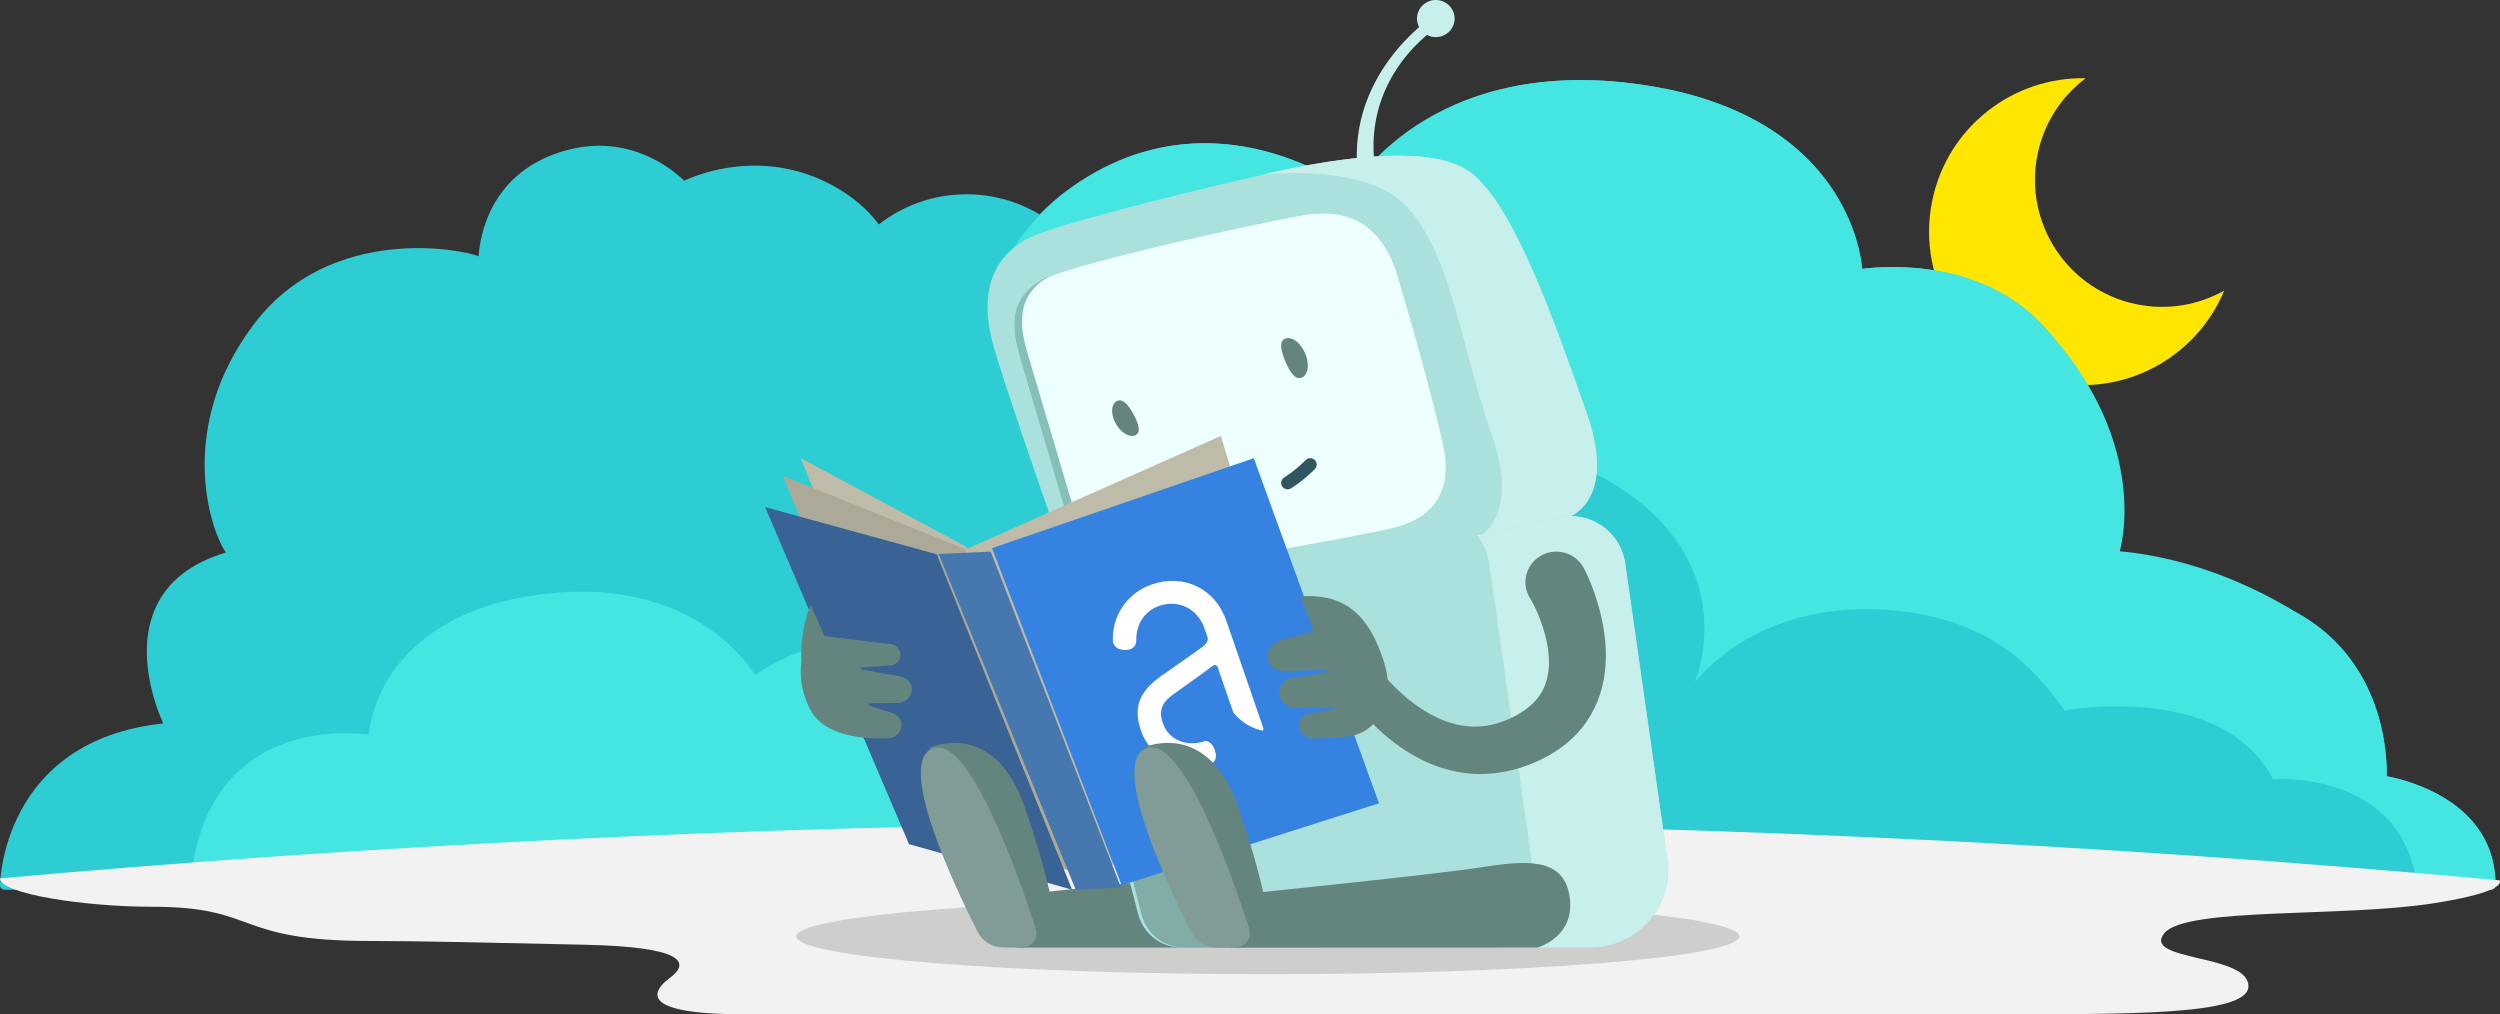 <svg height="228" viewBox="0 0 562 228" width="562" xmlns="http://www.w3.org/2000/svg"><rect x="0" y="0" width="562" height="228" fill="#333333" stroke="none"/><g fill="none" fill-rule="evenodd"><path d="m464.785 17.588c5.341 4.012 9.307 9.896 10.79 16.945 3.251 15.438-6.634 30.587-22.074 33.836-7.049 1.482-14.032.221-19.854-3.048 6.23 15.03 22.449 23.985 38.952 20.513 18.644-3.922 30.58-22.216 26.654-40.86-3.47-16.501-18.2-27.737-34.468-27.385" fill="#ffe600" transform="matrix(-1 0 0 1 933.647 0)"/><g transform="matrix(-1 0 0 1 562 18)"><path d="m25.474 156.496c-.115-4.941.606-28.719 24.357-38.786 23.695-10.043 42.538-3.148 50.894 1.24-6.384-8.918-14.681-25.98-7.149-48.054 10.856-31.82 43.453-29.281 49.837-28.455.235-2.601 1.353-9.441 6.09-16.974 5.413-8.636 16.858-19.802 40.482-23.946 26.39-4.623 43.718 2.169 53.633 8.683 8.738 5.746 13.327 12.157 14.828 14.555 5.001-3.504 29.949-19.182 57.134-4.171 5.178 2.857 9.356 6.137 12.709 9.614 4.825-2.872 10.444-4.529 16.446-4.529 7.443 0 14.269 2.537 19.711 6.775 2.295-3.089 5.59-6.143 10.268-8.703 15.622-8.512 30.214-2.651 33.48-1.123 2.471-2.419 13.327-11.742 29.008-6.046 14.71 5.341 16.887 18.47 17.211 23.053 3.001-1.431 33.127-7.645 50.455 15.187 17.387 22.909 10.15 45.811 6.355 51.381 7.855 2.351 13.18 6.546 15.828 12.492 4.501 10.079 0 22.024-1.736 25.939 36.245 3.886 36.687 36.065 36.687 36.391 0 .544-.441.982-1.0.982h-559.017c-.541 0-.983-.438-.983-.982 0-18.867 19.973-23.679 24.474-24.522" fill="#2eccd3"/><path d="m25.464 156.496c-.109-4.668.532-26.133 20.603-36.988 7.764-4.759 22.07-11.986 39.412-13.585 0 0-7.237-23.493 16.056-49.435 14.057-16.525 36.612-14.72 41.817-14.047.235-2.601 1.353-9.441 6.087-16.974 5.411-8.636 16.85-19.802 40.465-23.946 26.378-4.623 43.699 2.169 53.61 8.683 8.734 5.746 13.322 12.157 14.821 14.555 4.999-3.504 29.937-19.182 57.109-4.171 12.233 6.763 18.938 15.916 22.555 24.44 0 0-16.674-10.14-50.698 4.688-31.289 13.644-29.878 36.294-29.878 36.294s-30.025-12.921-58.815 5.17c-28.79 18.088-17.615 44.236-17.615 44.236s-14.233-19.675-46.287-16.031c-23.349 2.657-31.966 16.031-36.847 22.332 0 0-35.254-6.669-46.849 15.449 0 0-29.649-2.328-32.457 24.834h-16.571c-.541 0-.982-.438-.982-.982 0-18.867 19.965-23.679 24.464-24.522" fill="#45e5e2"/><path d="m519 181c-.088-3.816-.766-7.929-2.238-12.311-8.217-24.098-32.838-22.174-37.638-21.548-.206-1.971-1.031-7.15-4.594-12.854-4.123-6.542-12.752-14.997-30.599-18.134-19.909-3.503-33.014 1.641-40.465 6.572-6.626 4.356-10.072 9.21-11.221 11.025-3.77-2.653-22.589-14.525-43.116-3.158-9.248 5.12-14.313 12.052-17.052 18.508-31.188 2.862-29.127 24.85-29.009 31.9z" fill="#45e5e2"/><path d="m.121 179.888s-2.474 2.471 14.923 5.188c20.411 3.183 55.545.799 60.396 6.684 5.301 6.423-19.323 4.594-18.876 12.095.382 6.376 26.992 6.144 56.966 6.144h281.536c24.268 0 19.885-5.559 16.443-8.089-5.001-3.676-2.794-7.064 19.032-7.534 21.209-.454 36.74-.846 48.33-.846 30.857 0 24.797-7.691 48.859-7.691 15.561 0 34.269-2.955 34.269-6.381-78.951-7.082-167.022-11.934-262.887-12.418-110.191-.552-210.557 4.775-298.992 12.849" fill="#f2f2f2"/></g><g transform="matrix(-1 0 0 1 391 0)"><path d="m70.326.548c1.98 1.112 2.697 3.566 1.655 5.545 7.468 6.491 24.306 25.689 5.252 54.907l-3.902-2.192c18.361-28.161 3.753-45.182-3.103-50.959-1.24.654-2.779.688-4.092-.048-2.029-1.142-2.738-3.691-1.58-5.692 1.154-2.003 3.739-2.701 5.77-1.561" fill="#c7efeb"/><path d="m212 210.499c0 4.695-47.457 8.501-105.999 8.501-58.544 0-106.001-3.806-106.001-8.501 0-4.693 47.457-8.499 106.001-8.499 58.542 0 105.999 3.806 105.999 8.499" fill="#cececc"/><path d="m162 213h-67.661s-8.546-2.369-7.194-11.424c1.352-9.053 10.009-8.142 20.213-6.56 10.206 1.58 51.011 5.745 51.011 5.745z" fill="#64847e"/><path d="m145.778 142-107.116-25.632s-11.427-3.349-4.35-23.529c7.077-20.18 16.252-46.501 25.926-53.972 9.673-7.472 35.294-2.299 47.232.466 11.941 2.767 37.689 8.938 49.168 12.895 9.764 3.367 15.12 11.458 10.914 25.939-4.205 14.482-21.775 63.834-21.775 63.834" fill="#abe1dd"/><path d="m60.147 121.489s-11.638-3.405-4.43-23.915c7.207-20.509 9.275-42.629 20.521-52.502 6.77-5.944 20.935-6.795 30.814-5.867-12.187-2.793-37.214-7.696-46.759-.337-9.692 7.472-18.885 33.792-25.975 53.972-7.09 20.18 4.358 23.529 4.358 23.529l107.321 25.632.004-.008z" fill="#c7efeb"/><path d="m76.711 62.449c-2.916 9.84-9.117 31.63-10.407 39.231-1.291 7.601 1.408 14.126 10.407 16.69 6.4 1.82 39.025 7.373 57.361 10.431 7.175 1.198 14.115-3.135 16.207-10.116 3.958-13.215 9.895-33.034 11.26-37.597 2.093-6.989 3.839-15.611-9.012-19.804-12.851-4.194-42.359-10.66-53.889-12.785-11.528-2.127-18.544 2.549-21.927 13.95" fill="#eff"/><path d="m154.913 62c8.267 4.562 6.715 11.97 4.891 18.122-1.354 4.572-7.241 24.437-11.167 37.683-2.074 6.998-8.957 11.341-16.072 10.14-.51-.085-1.034-.174-1.566-.263.024.192.056.383.08.573 1.116.19 2.2.373 3.234.547 7.115 1.201 13.998-3.142 16.072-10.14 3.926-13.246 9.813-33.111 11.167-37.685 1.94-6.55 3.58-14.532-6.639-18.976" fill="#84bfb8"/><path d="m40.637 116.299 111.363 24.741-16.874 64.493c-1.151 4.399-5.123 7.467-9.667 7.467h-92.017c-10.61 0-18.761-9.4-17.265-19.91l9.451-66.397c1.023-7.178 7.935-11.965 15.008-10.393" fill="#abe1dd"/><path d="m132.167 191.124c-1.093-.031-2.221-.088-3.348-.124-1.348 1.331-2.654 2.706-4.004 4.026-1.883 1.846-3.744 3.713-5.467 5.709-.571.907-1.089 1.836-1.569 2.796-1.087 3.103-1.944 6.282-2.779 9.469h9.903c4.475 0 8.388-3.095 9.521-7.533l3.577-14.006c-1.938-.171-3.885-.281-5.833-.336" fill="#80ada8"/><path d="m46.348 195.893 9.861-69.172c.348-2.432 1.35-4.593 2.792-6.354l-18.328-4.068c-7.083-1.571-14.005 3.217-15.029 10.393l-9.464 66.397c-1.498 10.51 6.665 19.91 17.289 19.91h19.978c-5.092-3.827-8.076-10.238-7.097-17.107" fill="#c7efeb"/><path d="m113 213h-67.659s-8.548-2.369-7.196-11.424c1.352-9.053 10.009-8.142 20.213-6.56 10.206 1.58 51.011 5.745 51.011 5.745z" fill="#64847e"/><path d="m211 103-37.205 19.92-27.795 74.08 29.967-8.101z" fill="#bfbba9"/><path d="m215 107-41.779 16.75-28.221 73.25 37.337-9.87z" fill="#ada999"/><path d="m116.556 98 57.444 25.548-26.743 73.452-54.257-21.652z" fill="#bfbba9"/><path d="m109.148 103-28.148 77.575 57.875 18.425 29.125-75.769z" fill="#3682e0"/><path d="m180.404 124.604-30.404 75.396 36.646-10.223 32.354-75.777z" fill="#396394"/><path d="m168.284 124 11.716.533-30.823 75.467-10.177-.501z" fill="#4677af"/><g fill="#64847e"><path d="m98.617 134.06-2.885 7.791 7.581 2.168c1.852.531 2.988 2.35 2.617 4.199-.364 1.837-2.151 2.801-4.06 2.634l-9.114-.286.516.669 7.483 1.176c2.044.529 3.112 2.386 2.513 4.365-.495 1.635-2.083 2.44-3.829 2.336l-8.828-.208.765.591 5.417.894c1.606.389 2.439 1.697 2.081 3.274-.309 1.366-1.545 2.338-2.977 2.336-2.374-.006-6.018-.11-8.889-.609-4.655-.809-10.25-6.854-7.08-16.712 3.172-9.859 8.228-15.32 18.689-14.619"/><path d="m210.829 148.708.006.006s.553-6.567-2.067-12.715l-3.131 7.004-14.938 1.796c-1.199.145-2.102 1.173-2.102 2.395 0 1.265.969 2.315 2.219 2.403l7.076.499-.678.433-8.263 1.471c-1.561.251-2.95 1.183-2.95 2.785 0 1.79 1.429 3.245 3.198 3.255l6.713.041-.404.593-4.878 1.53c-1.381.452-2.423 1.473-2.283 2.936.149 1.555 1.405 2.756 2.946 2.822 4.635.202 13.943-.182 17.334-6.066 2.025-3.512 2.738-7.803 2.203-11.186"/><path d="m46.861 134.772c-.067.096-.288.503-.434.784l-.482.971c-.316.662-.614 1.344-.892 2.03-.555 1.376-1.028 2.78-1.395 4.174-.736 2.792-1.042 5.565-.76 8.024.278 2.471 1.121 4.569 2.611 6.386 1.494 1.811 3.701 3.357 6.364 4.515 2.611 1.159 5.209 1.723 7.911 1.679 2.684-.054 5.436-.736 8.102-1.994 2.665-1.245 5.242-2.994 7.609-5.072 1.188-1.037 2.329-2.148 3.409-3.321.537-.588 1.064-1.185 1.567-1.795.484-.584 1.03-1.286 1.37-1.761l.12-.164c1.419-1.973 4.188-2.435 6.184-1.029 1.911 1.346 2.41 3.933 1.196 5.884-.618.987-1.117 1.691-1.701 2.497-.568.776-1.157 1.528-1.761 2.27-1.21 1.48-2.503 2.896-3.884 4.254-2.757 2.707-5.892 5.168-9.498 7.122-3.586 1.957-7.735 3.335-12.095 3.684-4.344.367-8.845-.387-12.755-1.863-3.869-1.42-7.832-3.63-11.055-7.035-3.241-3.377-5.375-7.924-6.127-12.35-.793-4.452-.491-8.754.296-12.761.397-2.012.926-3.961 1.563-5.868.318-.955.663-1.899 1.044-2.84l.598-1.416c.229-.507.393-.886.742-1.56l.241-.465c1.745-3.381 5.931-4.721 9.348-2.994 3.417 1.729 4.771 5.87 3.026 9.252-.134.257-.304.533-.462.766"/><path d="m182 168.078s-14.369-6.698-21.338 13.302c-3.443 9.883-5.408 17.719-6.515 23.12-.898 4.388 2.431 8.5 6.904 8.5h1.539l4.8-8.607z"/></g><path d="m161.241 213h4.224c2.433 0 4.662-1.364 5.772-3.548 5.08-9.998 18.357-37.897 10.146-41.213-8.194-3.31-19.404 28.707-23.222 40.502-.682 2.105.881 4.259 3.08 4.259" fill="#819b96"/><path d="m102.058 81.229c-1.017 2.422-2.217 4.239-3.677 3.664-1.462-.575-1.82-3.003-.8-5.425 1.017-2.422 3.028-3.92 4.488-3.345 1.46.573 1.006 2.684-.011 5.106" fill="#64847e"/><path d="m136.14 93.221c1.131-2.129 2.387-3.698 3.73-3.088 1.341.611 1.514 2.831.382 4.96-1.131 2.131-3.132 3.361-4.475 2.751-1.341-.611-.769-2.492.362-4.623" fill="#64847e"/><path d="m101.539 110c-.276 0-.558-.078-.805-.239-3.296-2.143-5.276-4.281-5.359-4.37-.54-.589-.491-1.493.108-2.022.596-.529 1.517-.484 2.059.103.024.026 1.84 1.974 4.805 3.903.671.436.856 1.325.41 1.984-.28.414-.744.641-1.217.641" fill="#305660"/><path d="m138.315 168.809v-25.441c0-7.633-5.546-13.174-13.187-13.174-5.819 0-10.817 3.724-12.444 9.325-.068.71.099 1.995 1.982 2.64 2.065.703 2.827-.474 3.103-1.25 1.071-3.411 3.96-5.617 7.359-5.617 4.631 0 7.994 3.431 7.994 8.155v2.025c0 .947-1.142 1.565-2.221 1.829l-9.195 2.66c-6.881 1.735-9.562 4.687-9.562 10.529 0 6.789 5.517 11.92 12.854 11.98.099.001.196-.018.287-.061.343-.164 1.126-.722 1.126-2.399 0-1.673-.781-2.344-1.123-2.56-.095-.059-.199-.085-.305-.086-4.438-.062-7.645-2.933-7.645-6.874 0-3.641 1.8-4.759 5.588-5.762 0 0 6.662-1.938 9.286-2.807.445-.147.887.226.878.74l-.023 1.612.019 8.947c0 .108.02.217.058.316.932 2.421 2.527 4.384 4.618 5.708.448.254.554-.166.554-.435" fill="#fff" transform="matrix(-.946 -.326 -.326 .946 292.904 49.015)"/><path d="m134 168.078s-14.372-6.698-21.338 13.302c-3.443 9.883-5.408 17.719-6.515 23.12-.898 4.388 2.431 8.5 6.904 8.5h1.541l4.799-8.607z" fill="#64847e"/><path d="m113.241 213h4.222c2.436 0 4.666-1.364 5.773-3.548 5.08-9.998 18.358-37.897 10.148-41.213-8.196-3.31-19.405 28.707-23.222 40.502-.681 2.105.882 4.259 3.08 4.259" fill="#819b96"/></g></g></svg>
